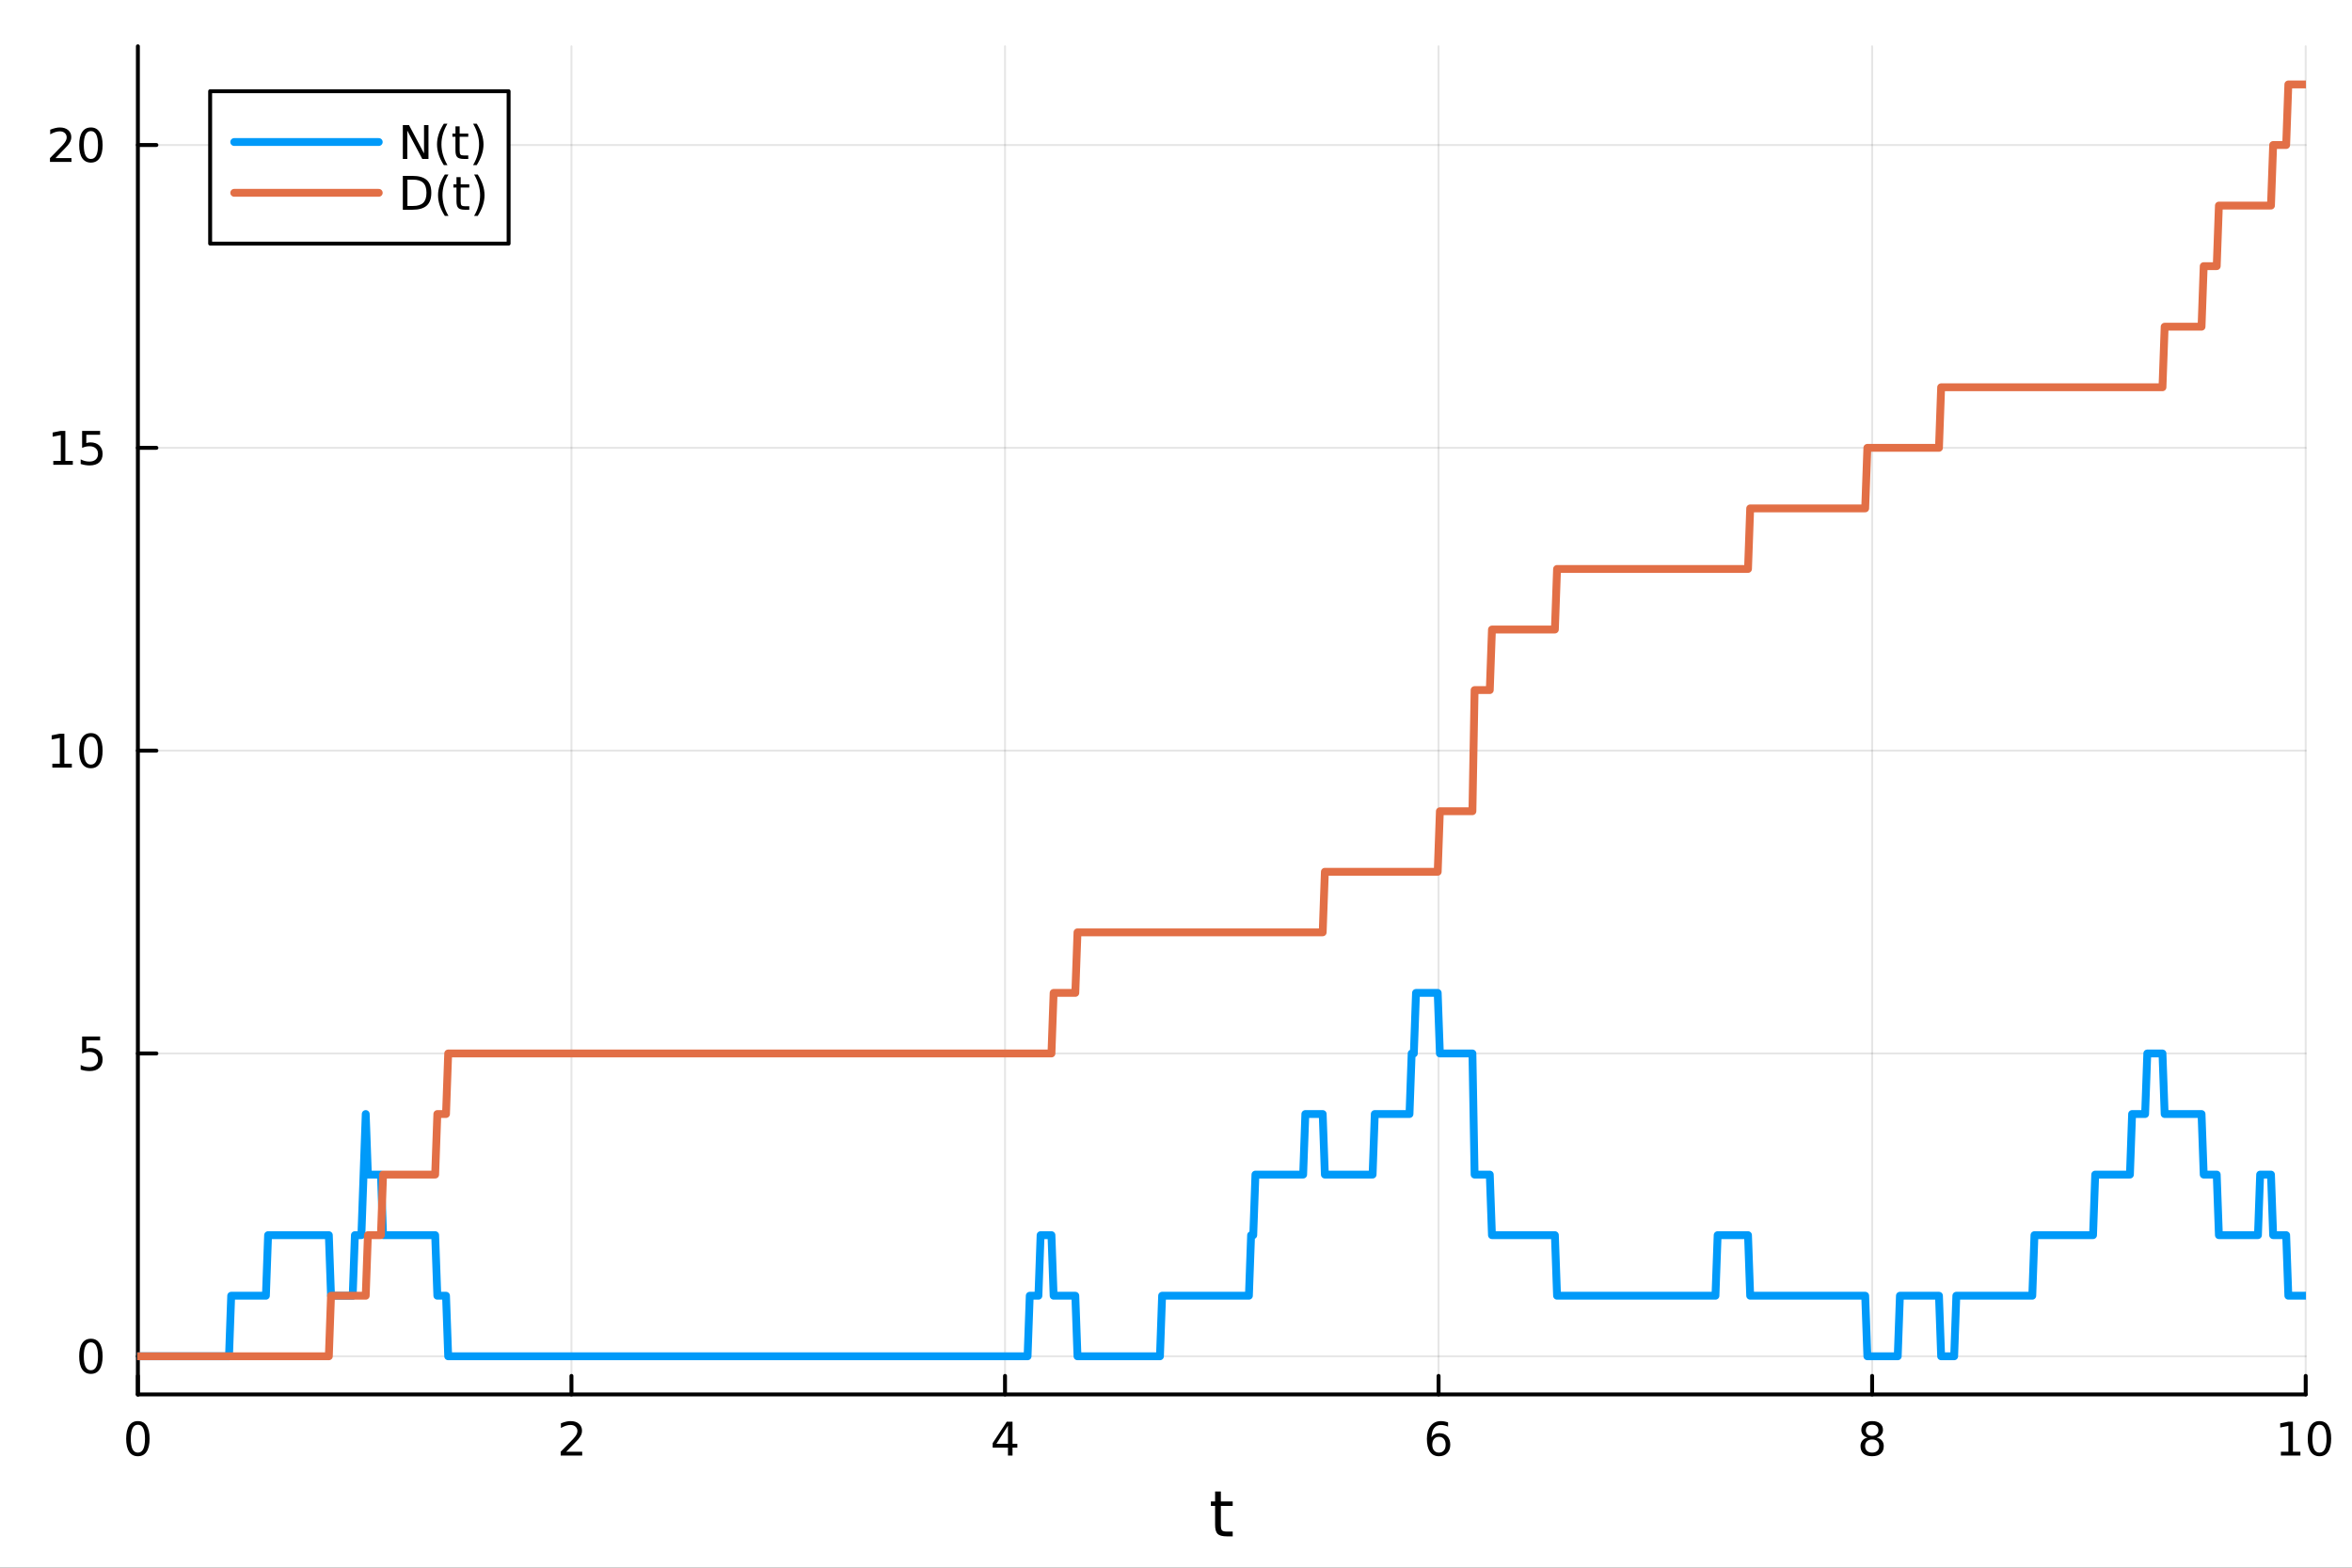 <?xml version="1.0" encoding="utf-8"?>
<svg xmlns="http://www.w3.org/2000/svg" xmlns:xlink="http://www.w3.org/1999/xlink" width="600" height="400" viewBox="0 0 2400 1600">
<rect x="0" y="0" width="2400" height="1600" fill="#333333" stroke="none"/>
<defs>
  <clipPath id="clip230">
    <rect x="0" y="0" width="2400" height="1600"/>
  </clipPath>
</defs>
<path clip-path="url(#clip230)" d="M0 1600 L2400 1600 L2400 0 L0 0  Z" fill="#ffffff" fill-rule="evenodd" fill-opacity="1"/>
<defs>
  <clipPath id="clip231">
    <rect x="480" y="0" width="1681" height="1600"/>
  </clipPath>
</defs>
<path clip-path="url(#clip230)" d="M140.696 1423.18 L2352.76 1423.18 L2352.76 47.244 L140.696 47.244  Z" fill="#ffffff" fill-rule="evenodd" fill-opacity="1"/>
<defs>
  <clipPath id="clip232">
    <rect x="140" y="47" width="2213" height="1377"/>
  </clipPath>
</defs>
<polyline clip-path="url(#clip232)" style="stroke:#000000; stroke-linecap:round; stroke-linejoin:round; stroke-width:2; stroke-opacity:0.1; fill:none" points="140.696,1423.18 140.696,47.244 "/>
<polyline clip-path="url(#clip232)" style="stroke:#000000; stroke-linecap:round; stroke-linejoin:round; stroke-width:2; stroke-opacity:0.1; fill:none" points="583.108,1423.18 583.108,47.244 "/>
<polyline clip-path="url(#clip232)" style="stroke:#000000; stroke-linecap:round; stroke-linejoin:round; stroke-width:2; stroke-opacity:0.1; fill:none" points="1025.52,1423.18 1025.52,47.244 "/>
<polyline clip-path="url(#clip232)" style="stroke:#000000; stroke-linecap:round; stroke-linejoin:round; stroke-width:2; stroke-opacity:0.1; fill:none" points="1467.93,1423.18 1467.93,47.244 "/>
<polyline clip-path="url(#clip232)" style="stroke:#000000; stroke-linecap:round; stroke-linejoin:round; stroke-width:2; stroke-opacity:0.1; fill:none" points="1910.34,1423.18 1910.34,47.244 "/>
<polyline clip-path="url(#clip232)" style="stroke:#000000; stroke-linecap:round; stroke-linejoin:round; stroke-width:2; stroke-opacity:0.1; fill:none" points="2352.76,1423.18 2352.76,47.244 "/>
<polyline clip-path="url(#clip230)" style="stroke:#000000; stroke-linecap:round; stroke-linejoin:round; stroke-width:4; stroke-opacity:1; fill:none" points="140.696,1423.18 2352.76,1423.18 "/>
<polyline clip-path="url(#clip230)" style="stroke:#000000; stroke-linecap:round; stroke-linejoin:round; stroke-width:4; stroke-opacity:1; fill:none" points="140.696,1423.18 140.696,1404.28 "/>
<polyline clip-path="url(#clip230)" style="stroke:#000000; stroke-linecap:round; stroke-linejoin:round; stroke-width:4; stroke-opacity:1; fill:none" points="583.108,1423.18 583.108,1404.28 "/>
<polyline clip-path="url(#clip230)" style="stroke:#000000; stroke-linecap:round; stroke-linejoin:round; stroke-width:4; stroke-opacity:1; fill:none" points="1025.52,1423.18 1025.52,1404.28 "/>
<polyline clip-path="url(#clip230)" style="stroke:#000000; stroke-linecap:round; stroke-linejoin:round; stroke-width:4; stroke-opacity:1; fill:none" points="1467.93,1423.18 1467.93,1404.28 "/>
<polyline clip-path="url(#clip230)" style="stroke:#000000; stroke-linecap:round; stroke-linejoin:round; stroke-width:4; stroke-opacity:1; fill:none" points="1910.34,1423.18 1910.34,1404.28 "/>
<polyline clip-path="url(#clip230)" style="stroke:#000000; stroke-linecap:round; stroke-linejoin:round; stroke-width:4; stroke-opacity:1; fill:none" points="2352.76,1423.18 2352.76,1404.28 "/>
<path clip-path="url(#clip230)" d="M140.696 1454.1 Q137.084 1454.1 135.256 1457.66 Q133.45 1461.2 133.45 1468.33 Q133.45 1475.44 135.256 1479.01 Q137.084 1482.55 140.696 1482.55 Q144.33 1482.55 146.135 1479.01 Q147.964 1475.44 147.964 1468.33 Q147.964 1461.2 146.135 1457.66 Q144.33 1454.1 140.696 1454.1 M140.696 1450.39 Q146.506 1450.39 149.561 1455 Q152.64 1459.58 152.64 1468.33 Q152.64 1477.06 149.561 1481.67 Q146.506 1486.25 140.696 1486.25 Q134.885 1486.25 131.807 1481.67 Q128.751 1477.06 128.751 1468.33 Q128.751 1459.58 131.807 1455 Q134.885 1450.39 140.696 1450.39 Z" fill="#000000" fill-rule="nonzero" fill-opacity="1" /><path clip-path="url(#clip230)" d="M577.76 1481.64 L594.08 1481.64 L594.08 1485.58 L572.135 1485.58 L572.135 1481.64 Q574.797 1478.89 579.381 1474.26 Q583.987 1469.61 585.168 1468.27 Q587.413 1465.74 588.293 1464.01 Q589.196 1462.25 589.196 1460.56 Q589.196 1457.8 587.251 1456.07 Q585.33 1454.33 582.228 1454.33 Q580.029 1454.33 577.575 1455.09 Q575.145 1455.86 572.367 1457.41 L572.367 1452.69 Q575.191 1451.55 577.645 1450.97 Q580.098 1450.39 582.135 1450.39 Q587.506 1450.39 590.7 1453.08 Q593.895 1455.77 593.895 1460.26 Q593.895 1462.39 593.084 1464.31 Q592.297 1466.2 590.191 1468.8 Q589.612 1469.47 586.51 1472.69 Q583.409 1475.88 577.76 1481.64 Z" fill="#000000" fill-rule="nonzero" fill-opacity="1" /><path clip-path="url(#clip230)" d="M1028.53 1455.09 L1016.72 1473.54 L1028.53 1473.54 L1028.53 1455.09 M1027.3 1451.02 L1033.18 1451.02 L1033.18 1473.54 L1038.11 1473.54 L1038.11 1477.43 L1033.18 1477.43 L1033.18 1485.58 L1028.53 1485.58 L1028.53 1477.43 L1012.93 1477.43 L1012.93 1472.92 L1027.3 1451.02 Z" fill="#000000" fill-rule="nonzero" fill-opacity="1" /><path clip-path="url(#clip230)" d="M1468.34 1466.44 Q1465.19 1466.44 1463.34 1468.59 Q1461.51 1470.74 1461.51 1474.49 Q1461.51 1478.22 1463.34 1480.39 Q1465.19 1482.55 1468.34 1482.55 Q1471.48 1482.55 1473.31 1480.39 Q1475.17 1478.22 1475.17 1474.49 Q1475.17 1470.74 1473.31 1468.59 Q1471.48 1466.44 1468.34 1466.44 M1477.62 1451.78 L1477.62 1456.04 Q1475.86 1455.21 1474.05 1454.77 Q1472.27 1454.33 1470.51 1454.33 Q1465.88 1454.33 1463.43 1457.45 Q1461 1460.58 1460.65 1466.9 Q1462.02 1464.89 1464.08 1463.82 Q1466.14 1462.73 1468.61 1462.73 Q1473.82 1462.73 1476.83 1465.9 Q1479.86 1469.05 1479.86 1474.49 Q1479.86 1479.82 1476.72 1483.03 Q1473.57 1486.25 1468.34 1486.25 Q1462.34 1486.25 1459.17 1481.67 Q1456 1477.06 1456 1468.33 Q1456 1460.14 1459.89 1455.28 Q1463.78 1450.39 1470.33 1450.39 Q1472.09 1450.39 1473.87 1450.74 Q1475.67 1451.09 1477.62 1451.78 Z" fill="#000000" fill-rule="nonzero" fill-opacity="1" /><path clip-path="url(#clip230)" d="M1910.34 1469.17 Q1907.01 1469.17 1905.09 1470.95 Q1903.19 1472.73 1903.19 1475.86 Q1903.19 1478.98 1905.09 1480.77 Q1907.01 1482.55 1910.34 1482.55 Q1913.68 1482.55 1915.6 1480.77 Q1917.52 1478.96 1917.52 1475.86 Q1917.52 1472.73 1915.6 1470.95 Q1913.7 1469.17 1910.34 1469.17 M1905.67 1467.18 Q1902.66 1466.44 1900.97 1464.38 Q1899.3 1462.32 1899.3 1459.35 Q1899.3 1455.21 1902.24 1452.8 Q1905.2 1450.39 1910.34 1450.39 Q1915.51 1450.39 1918.45 1452.8 Q1921.39 1455.21 1921.39 1459.35 Q1921.39 1462.32 1919.7 1464.38 Q1918.03 1466.44 1915.04 1467.18 Q1918.42 1467.96 1920.3 1470.26 Q1922.2 1472.55 1922.2 1475.86 Q1922.2 1480.88 1919.12 1483.57 Q1916.06 1486.25 1910.34 1486.25 Q1904.63 1486.25 1901.55 1483.57 Q1898.49 1480.88 1898.49 1475.86 Q1898.49 1472.55 1900.39 1470.26 Q1902.29 1467.96 1905.67 1467.18 M1903.95 1459.79 Q1903.95 1462.48 1905.62 1463.98 Q1907.31 1465.49 1910.34 1465.49 Q1913.35 1465.49 1915.04 1463.98 Q1916.76 1462.48 1916.76 1459.79 Q1916.76 1457.11 1915.04 1455.6 Q1913.35 1454.1 1910.34 1454.1 Q1907.31 1454.1 1905.62 1455.6 Q1903.95 1457.11 1903.95 1459.79 Z" fill="#000000" fill-rule="nonzero" fill-opacity="1" /><path clip-path="url(#clip230)" d="M2327.44 1481.64 L2335.08 1481.64 L2335.08 1455.28 L2326.77 1456.95 L2326.77 1452.69 L2335.04 1451.02 L2339.71 1451.02 L2339.71 1481.64 L2347.35 1481.64 L2347.35 1485.58 L2327.44 1485.58 L2327.44 1481.64 Z" fill="#000000" fill-rule="nonzero" fill-opacity="1" /><path clip-path="url(#clip230)" d="M2366.8 1454.1 Q2363.18 1454.1 2361.36 1457.66 Q2359.55 1461.2 2359.55 1468.33 Q2359.55 1475.44 2361.36 1479.01 Q2363.18 1482.55 2366.8 1482.55 Q2370.43 1482.55 2372.23 1479.01 Q2374.06 1475.44 2374.06 1468.33 Q2374.06 1461.2 2372.23 1457.66 Q2370.43 1454.1 2366.8 1454.1 M2366.8 1450.39 Q2372.61 1450.39 2375.66 1455 Q2378.74 1459.58 2378.74 1468.33 Q2378.74 1477.06 2375.66 1481.67 Q2372.61 1486.25 2366.8 1486.25 Q2360.99 1486.25 2357.91 1481.67 Q2354.85 1477.06 2354.85 1468.33 Q2354.85 1459.58 2357.91 1455 Q2360.99 1450.39 2366.8 1450.39 Z" fill="#000000" fill-rule="nonzero" fill-opacity="1" /><path clip-path="url(#clip230)" d="M1245.79 1522.27 L1245.79 1532.4 L1257.85 1532.4 L1257.85 1536.95 L1245.79 1536.95 L1245.79 1556.3 Q1245.79 1560.66 1246.96 1561.9 Q1248.17 1563.14 1251.83 1563.14 L1257.85 1563.14 L1257.85 1568.04 L1251.83 1568.04 Q1245.05 1568.04 1242.48 1565.53 Q1239.9 1562.98 1239.9 1556.3 L1239.9 1536.95 L1235.6 1536.95 L1235.6 1532.4 L1239.9 1532.4 L1239.9 1522.27 L1245.79 1522.27 Z" fill="#000000" fill-rule="nonzero" fill-opacity="1" /><polyline clip-path="url(#clip232)" style="stroke:#000000; stroke-linecap:round; stroke-linejoin:round; stroke-width:2; stroke-opacity:0.1; fill:none" points="140.696,1384.24 2352.76,1384.24 "/>
<polyline clip-path="url(#clip232)" style="stroke:#000000; stroke-linecap:round; stroke-linejoin:round; stroke-width:2; stroke-opacity:0.1; fill:none" points="140.696,1075.18 2352.76,1075.18 "/>
<polyline clip-path="url(#clip232)" style="stroke:#000000; stroke-linecap:round; stroke-linejoin:round; stroke-width:2; stroke-opacity:0.1; fill:none" points="140.696,766.118 2352.76,766.118 "/>
<polyline clip-path="url(#clip232)" style="stroke:#000000; stroke-linecap:round; stroke-linejoin:round; stroke-width:2; stroke-opacity:0.1; fill:none" points="140.696,457.058 2352.76,457.058 "/>
<polyline clip-path="url(#clip232)" style="stroke:#000000; stroke-linecap:round; stroke-linejoin:round; stroke-width:2; stroke-opacity:0.1; fill:none" points="140.696,147.998 2352.76,147.998 "/>
<polyline clip-path="url(#clip230)" style="stroke:#000000; stroke-linecap:round; stroke-linejoin:round; stroke-width:4; stroke-opacity:1; fill:none" points="140.696,1423.18 140.696,47.244 "/>
<polyline clip-path="url(#clip230)" style="stroke:#000000; stroke-linecap:round; stroke-linejoin:round; stroke-width:4; stroke-opacity:1; fill:none" points="140.696,1384.24 159.593,1384.24 "/>
<polyline clip-path="url(#clip230)" style="stroke:#000000; stroke-linecap:round; stroke-linejoin:round; stroke-width:4; stroke-opacity:1; fill:none" points="140.696,1075.18 159.593,1075.18 "/>
<polyline clip-path="url(#clip230)" style="stroke:#000000; stroke-linecap:round; stroke-linejoin:round; stroke-width:4; stroke-opacity:1; fill:none" points="140.696,766.118 159.593,766.118 "/>
<polyline clip-path="url(#clip230)" style="stroke:#000000; stroke-linecap:round; stroke-linejoin:round; stroke-width:4; stroke-opacity:1; fill:none" points="140.696,457.058 159.593,457.058 "/>
<polyline clip-path="url(#clip230)" style="stroke:#000000; stroke-linecap:round; stroke-linejoin:round; stroke-width:4; stroke-opacity:1; fill:none" points="140.696,147.998 159.593,147.998 "/>
<path clip-path="url(#clip230)" d="M92.751 1370.04 Q89.14 1370.04 87.311 1373.6 Q85.506 1377.14 85.506 1384.27 Q85.506 1391.38 87.311 1394.94 Q89.14 1398.49 92.751 1398.49 Q96.385 1398.49 98.191 1394.94 Q100.02 1391.38 100.02 1384.27 Q100.02 1377.14 98.191 1373.6 Q96.385 1370.04 92.751 1370.04 M92.751 1366.33 Q98.561 1366.33 101.617 1370.94 Q104.696 1375.52 104.696 1384.27 Q104.696 1393 101.617 1397.61 Q98.561 1402.19 92.751 1402.19 Q86.941 1402.19 83.862 1397.61 Q80.807 1393 80.807 1384.27 Q80.807 1375.52 83.862 1370.94 Q86.941 1366.33 92.751 1366.33 Z" fill="#000000" fill-rule="nonzero" fill-opacity="1" /><path clip-path="url(#clip230)" d="M83.793 1057.9 L102.149 1057.9 L102.149 1061.83 L88.075 1061.83 L88.075 1070.31 Q89.094 1069.96 90.112 1069.8 Q91.131 1069.61 92.149 1069.61 Q97.936 1069.61 101.316 1072.78 Q104.696 1075.95 104.696 1081.37 Q104.696 1086.95 101.223 1090.05 Q97.751 1093.13 91.432 1093.13 Q89.256 1093.13 86.987 1092.76 Q84.742 1092.39 82.335 1091.65 L82.335 1086.95 Q84.418 1088.08 86.64 1088.64 Q88.862 1089.19 91.339 1089.19 Q95.344 1089.19 97.682 1087.09 Q100.02 1084.98 100.02 1081.37 Q100.02 1077.76 97.682 1075.65 Q95.344 1073.55 91.339 1073.55 Q89.464 1073.55 87.589 1073.96 Q85.737 1074.38 83.793 1075.26 L83.793 1057.9 Z" fill="#000000" fill-rule="nonzero" fill-opacity="1" /><path clip-path="url(#clip230)" d="M53.4 779.463 L61.038 779.463 L61.038 753.097 L52.728 754.764 L52.728 750.505 L60.992 748.838 L65.668 748.838 L65.668 779.463 L73.307 779.463 L73.307 783.398 L53.4 783.398 L53.4 779.463 Z" fill="#000000" fill-rule="nonzero" fill-opacity="1" /><path clip-path="url(#clip230)" d="M92.751 751.917 Q89.14 751.917 87.311 755.481 Q85.506 759.023 85.506 766.153 Q85.506 773.259 87.311 776.824 Q89.14 780.366 92.751 780.366 Q96.385 780.366 98.191 776.824 Q100.02 773.259 100.02 766.153 Q100.02 759.023 98.191 755.481 Q96.385 751.917 92.751 751.917 M92.751 748.213 Q98.561 748.213 101.617 752.819 Q104.696 757.403 104.696 766.153 Q104.696 774.88 101.617 779.486 Q98.561 784.069 92.751 784.069 Q86.941 784.069 83.862 779.486 Q80.807 774.88 80.807 766.153 Q80.807 757.403 83.862 752.819 Q86.941 748.213 92.751 748.213 Z" fill="#000000" fill-rule="nonzero" fill-opacity="1" /><path clip-path="url(#clip230)" d="M54.395 470.403 L62.034 470.403 L62.034 444.037 L53.724 445.704 L53.724 441.444 L61.987 439.778 L66.663 439.778 L66.663 470.403 L74.302 470.403 L74.302 474.338 L54.395 474.338 L54.395 470.403 Z" fill="#000000" fill-rule="nonzero" fill-opacity="1" /><path clip-path="url(#clip230)" d="M83.793 439.778 L102.149 439.778 L102.149 443.713 L88.075 443.713 L88.075 452.185 Q89.094 451.838 90.112 451.676 Q91.131 451.491 92.149 451.491 Q97.936 451.491 101.316 454.662 Q104.696 457.833 104.696 463.25 Q104.696 468.829 101.223 471.93 Q97.751 475.009 91.432 475.009 Q89.256 475.009 86.987 474.639 Q84.742 474.268 82.335 473.528 L82.335 468.829 Q84.418 469.963 86.64 470.518 Q88.862 471.074 91.339 471.074 Q95.344 471.074 97.682 468.967 Q100.02 466.861 100.02 463.25 Q100.02 459.639 97.682 457.532 Q95.344 455.426 91.339 455.426 Q89.464 455.426 87.589 455.843 Q85.737 456.259 83.793 457.139 L83.793 439.778 Z" fill="#000000" fill-rule="nonzero" fill-opacity="1" /><path clip-path="url(#clip230)" d="M56.617 161.343 L72.936 161.343 L72.936 165.278 L50.992 165.278 L50.992 161.343 Q53.654 158.588 58.237 153.958 Q62.844 149.306 64.025 147.963 Q66.27 145.44 67.149 143.704 Q68.052 141.944 68.052 140.255 Q68.052 137.5 66.108 135.764 Q64.186 134.028 61.085 134.028 Q58.886 134.028 56.432 134.792 Q54.001 135.556 51.224 137.107 L51.224 132.384 Q54.048 131.25 56.501 130.671 Q58.955 130.093 60.992 130.093 Q66.362 130.093 69.557 132.778 Q72.751 135.463 72.751 139.954 Q72.751 142.083 71.941 144.005 Q71.154 145.903 69.048 148.495 Q68.469 149.167 65.367 152.384 Q62.265 155.579 56.617 161.343 Z" fill="#000000" fill-rule="nonzero" fill-opacity="1" /><path clip-path="url(#clip230)" d="M92.751 133.796 Q89.14 133.796 87.311 137.361 Q85.506 140.903 85.506 148.032 Q85.506 155.139 87.311 158.704 Q89.14 162.245 92.751 162.245 Q96.385 162.245 98.191 158.704 Q100.02 155.139 100.02 148.032 Q100.02 140.903 98.191 137.361 Q96.385 133.796 92.751 133.796 M92.751 130.093 Q98.561 130.093 101.617 134.699 Q104.696 139.282 104.696 148.032 Q104.696 156.759 101.617 161.366 Q98.561 165.949 92.751 165.949 Q86.941 165.949 83.862 161.366 Q80.807 156.759 80.807 148.032 Q80.807 139.282 83.862 134.699 Q86.941 130.093 92.751 130.093 Z" fill="#000000" fill-rule="nonzero" fill-opacity="1" /><polyline clip-path="url(#clip232)" style="stroke:#009af9; stroke-linecap:round; stroke-linejoin:round; stroke-width:8; stroke-opacity:1; fill:none" points="140.696,1384.24 142.91,1384.24 145.124,1384.24 147.338,1384.24 149.553,1384.24 151.767,1384.24 153.981,1384.24 156.195,1384.24 158.41,1384.24 160.624,1384.24 162.838,1384.24 165.053,1384.24 167.267,1384.24 169.481,1384.24 171.695,1384.24 173.91,1384.24 176.124,1384.24 178.338,1384.24 180.552,1384.24 182.767,1384.24 184.981,1384.24 187.195,1384.24 189.41,1384.24 191.624,1384.24 193.838,1384.24 196.052,1384.24 198.267,1384.24 200.481,1384.24 202.695,1384.24 204.91,1384.24 207.124,1384.24 209.338,1384.24 211.552,1384.24 213.767,1384.24 215.981,1384.24 218.195,1384.24 220.409,1384.24 222.624,1384.24 224.838,1384.24 227.052,1384.24 229.267,1384.24 231.481,1384.24 233.695,1384.24 235.909,1322.43 238.124,1322.43 240.338,1322.43 242.552,1322.43 244.766,1322.43 246.981,1322.43 249.195,1322.43 251.409,1322.43 253.624,1322.43 255.838,1322.43 258.052,1322.43 260.266,1322.43 262.481,1322.43 264.695,1322.43 266.909,1322.43 269.123,1322.43 271.338,1322.43 273.552,1260.61 275.766,1260.61 277.981,1260.61 280.195,1260.61 282.409,1260.61 284.623,1260.61 286.838,1260.61 289.052,1260.61 291.266,1260.61 293.48,1260.61 295.695,1260.61 297.909,1260.61 300.123,1260.61 302.338,1260.61 304.552,1260.61 306.766,1260.61 308.98,1260.61 311.195,1260.61 313.409,1260.61 315.623,1260.61 317.838,1260.61 320.052,1260.61 322.266,1260.61 324.48,1260.61 326.695,1260.61 328.909,1260.61 331.123,1260.61 333.337,1260.61 335.552,1260.61 337.766,1322.43 339.98,1322.43 342.195,1322.43 344.409,1322.43 346.623,1322.43 348.837,1322.43 351.052,1322.43 353.266,1322.43 355.48,1322.43 357.694,1322.43 359.909,1322.43 362.123,1260.61 364.337,1260.61 366.552,1260.61 368.766,1260.61 370.98,1198.8 373.194,1136.99 375.409,1198.8 377.623,1198.8 379.837,1198.8 382.051,1198.8 384.266,1198.8 386.48,1198.8 388.694,1198.8 390.909,1260.61 393.123,1260.61 395.337,1260.61 397.551,1260.61 399.766,1260.61 401.98,1260.61 404.194,1260.61 406.408,1260.61 408.623,1260.61 410.837,1260.61 413.051,1260.61 415.266,1260.61 417.48,1260.61 419.694,1260.61 421.908,1260.61 424.123,1260.61 426.337,1260.61 428.551,1260.61 430.766,1260.61 432.98,1260.61 435.194,1260.61 437.408,1260.61 439.623,1260.61 441.837,1260.61 444.051,1260.61 446.265,1322.43 448.48,1322.43 450.694,1322.43 452.908,1322.43 455.123,1322.43 457.337,1384.24 459.551,1384.24 461.765,1384.24 463.98,1384.24 466.194,1384.24 468.408,1384.24 470.622,1384.24 472.837,1384.24 475.051,1384.24 477.265,1384.24 479.48,1384.24 481.694,1384.24 483.908,1384.24 486.122,1384.24 488.337,1384.24 490.551,1384.24 492.765,1384.24 494.979,1384.24 497.194,1384.24 499.408,1384.24 501.622,1384.24 503.837,1384.24 506.051,1384.24 508.265,1384.24 510.479,1384.24 512.694,1384.24 514.908,1384.24 517.122,1384.24 519.337,1384.24 521.551,1384.24 523.765,1384.24 525.979,1384.24 528.194,1384.24 530.408,1384.24 532.622,1384.24 534.836,1384.24 537.051,1384.24 539.265,1384.24 541.479,1384.24 543.694,1384.24 545.908,1384.24 548.122,1384.24 550.336,1384.24 552.551,1384.24 554.765,1384.24 556.979,1384.24 559.193,1384.24 561.408,1384.24 563.622,1384.24 565.836,1384.24 568.051,1384.24 570.265,1384.24 572.479,1384.24 574.693,1384.24 576.908,1384.24 579.122,1384.24 581.336,1384.24 583.55,1384.24 585.765,1384.24 587.979,1384.24 590.193,1384.24 592.408,1384.24 594.622,1384.24 596.836,1384.24 599.05,1384.24 601.265,1384.24 603.479,1384.24 605.693,1384.24 607.907,1384.24 610.122,1384.24 612.336,1384.24 614.55,1384.24 616.765,1384.24 618.979,1384.24 621.193,1384.24 623.407,1384.24 625.622,1384.24 627.836,1384.24 630.05,1384.24 632.265,1384.24 634.479,1384.24 636.693,1384.24 638.907,1384.24 641.122,1384.24 643.336,1384.24 645.55,1384.24 647.764,1384.24 649.979,1384.24 652.193,1384.24 654.407,1384.24 656.622,1384.24 658.836,1384.24 661.05,1384.24 663.264,1384.24 665.479,1384.24 667.693,1384.24 669.907,1384.24 672.121,1384.24 674.336,1384.24 676.55,1384.24 678.764,1384.24 680.979,1384.24 683.193,1384.24 685.407,1384.24 687.621,1384.24 689.836,1384.24 692.05,1384.24 694.264,1384.24 696.478,1384.24 698.693,1384.24 700.907,1384.24 703.121,1384.24 705.336,1384.24 707.55,1384.24 709.764,1384.24 711.978,1384.24 714.193,1384.24 716.407,1384.24 718.621,1384.24 720.835,1384.24 723.05,1384.24 725.264,1384.24 727.478,1384.24 729.693,1384.24 731.907,1384.24 734.121,1384.24 736.335,1384.24 738.55,1384.24 740.764,1384.24 742.978,1384.24 745.193,1384.24 747.407,1384.24 749.621,1384.24 751.835,1384.24 754.05,1384.24 756.264,1384.24 758.478,1384.24 760.692,1384.24 762.907,1384.24 765.121,1384.24 767.335,1384.24 769.55,1384.24 771.764,1384.24 773.978,1384.24 776.192,1384.24 778.407,1384.24 780.621,1384.24 782.835,1384.24 785.049,1384.24 787.264,1384.24 789.478,1384.24 791.692,1384.24 793.907,1384.24 796.121,1384.24 798.335,1384.24 800.549,1384.24 802.764,1384.24 804.978,1384.24 807.192,1384.24 809.406,1384.24 811.621,1384.24 813.835,1384.24 816.049,1384.24 818.264,1384.24 820.478,1384.24 822.692,1384.24 824.906,1384.24 827.121,1384.24 829.335,1384.24 831.549,1384.24 833.764,1384.24 835.978,1384.24 838.192,1384.24 840.406,1384.24 842.621,1384.24 844.835,1384.24 847.049,1384.24 849.263,1384.24 851.478,1384.24 853.692,1384.24 855.906,1384.24 858.121,1384.24 860.335,1384.24 862.549,1384.24 864.763,1384.24 866.978,1384.24 869.192,1384.24 871.406,1384.24 873.62,1384.24 875.835,1384.24 878.049,1384.24 880.263,1384.24 882.478,1384.24 884.692,1384.24 886.906,1384.24 889.12,1384.24 891.335,1384.24 893.549,1384.24 895.763,1384.24 897.977,1384.24 900.192,1384.24 902.406,1384.24 904.62,1384.24 906.835,1384.24 909.049,1384.24 911.263,1384.24 913.477,1384.24 915.692,1384.24 917.906,1384.24 920.12,1384.24 922.334,1384.24 924.549,1384.24 926.763,1384.24 928.977,1384.24 931.192,1384.24 933.406,1384.24 935.62,1384.24 937.834,1384.24 940.049,1384.24 942.263,1384.24 944.477,1384.24 946.692,1384.24 948.906,1384.24 951.12,1384.24 953.334,1384.24 955.549,1384.24 957.763,1384.24 959.977,1384.24 962.191,1384.24 964.406,1384.24 966.62,1384.24 968.834,1384.24 971.049,1384.24 973.263,1384.24 975.477,1384.24 977.691,1384.24 979.906,1384.24 982.12,1384.24 984.334,1384.24 986.548,1384.24 988.763,1384.24 990.977,1384.24 993.191,1384.24 995.406,1384.24 997.62,1384.24 999.834,1384.24 1002.05,1384.24 1004.26,1384.24 1006.48,1384.24 1008.69,1384.24 1010.91,1384.24 1013.12,1384.24 1015.33,1384.24 1017.55,1384.24 1019.76,1384.24 1021.98,1384.24 1024.19,1384.24 1026.41,1384.24 1028.62,1384.24 1030.83,1384.24 1033.05,1384.24 1035.26,1384.24 1037.48,1384.24 1039.69,1384.24 1041.91,1384.24 1044.12,1384.24 1046.33,1384.24 1048.55,1384.24 1050.76,1322.43 1052.98,1322.43 1055.19,1322.43 1057.41,1322.43 1059.62,1322.43 1061.83,1260.61 1064.05,1260.61 1066.26,1260.61 1068.48,1260.61 1070.69,1260.61 1072.91,1260.61 1075.12,1322.43 1077.33,1322.43 1079.55,1322.43 1081.76,1322.43 1083.98,1322.43 1086.19,1322.43 1088.41,1322.43 1090.62,1322.43 1092.83,1322.43 1095.05,1322.43 1097.26,1322.43 1099.48,1384.24 1101.69,1384.24 1103.91,1384.24 1106.12,1384.24 1108.33,1384.24 1110.55,1384.24 1112.76,1384.24 1114.98,1384.24 1117.19,1384.24 1119.4,1384.24 1121.62,1384.24 1123.83,1384.24 1126.05,1384.24 1128.26,1384.24 1130.48,1384.24 1132.69,1384.24 1134.9,1384.24 1137.12,1384.24 1139.33,1384.24 1141.55,1384.24 1143.76,1384.24 1145.98,1384.24 1148.19,1384.24 1150.4,1384.24 1152.62,1384.24 1154.83,1384.24 1157.05,1384.24 1159.26,1384.24 1161.48,1384.24 1163.69,1384.24 1165.9,1384.24 1168.12,1384.24 1170.33,1384.24 1172.55,1384.24 1174.76,1384.24 1176.98,1384.24 1179.19,1384.24 1181.4,1384.24 1183.62,1384.24 1185.83,1322.43 1188.05,1322.43 1190.26,1322.43 1192.48,1322.43 1194.69,1322.43 1196.9,1322.43 1199.12,1322.43 1201.33,1322.43 1203.55,1322.43 1205.76,1322.43 1207.98,1322.43 1210.19,1322.43 1212.4,1322.43 1214.62,1322.43 1216.83,1322.43 1219.05,1322.43 1221.26,1322.43 1223.48,1322.43 1225.69,1322.43 1227.9,1322.43 1230.12,1322.43 1232.33,1322.43 1234.55,1322.43 1236.76,1322.43 1238.98,1322.43 1241.19,1322.43 1243.4,1322.43 1245.62,1322.43 1247.83,1322.43 1250.05,1322.43 1252.26,1322.43 1254.48,1322.43 1256.69,1322.43 1258.9,1322.43 1261.12,1322.43 1263.33,1322.43 1265.55,1322.43 1267.76,1322.43 1269.98,1322.43 1272.19,1322.43 1274.4,1322.43 1276.62,1260.61 1278.83,1260.61 1281.05,1198.8 1283.26,1198.8 1285.48,1198.8 1287.69,1198.8 1289.9,1198.8 1292.12,1198.8 1294.33,1198.8 1296.55,1198.8 1298.76,1198.8 1300.98,1198.8 1303.19,1198.8 1305.4,1198.8 1307.62,1198.8 1309.83,1198.8 1312.05,1198.8 1314.26,1198.8 1316.48,1198.8 1318.69,1198.8 1320.9,1198.8 1323.12,1198.8 1325.33,1198.8 1327.55,1198.8 1329.76,1198.8 1331.98,1136.99 1334.19,1136.99 1336.4,1136.99 1338.62,1136.99 1340.83,1136.99 1343.05,1136.99 1345.26,1136.99 1347.48,1136.99 1349.69,1136.99 1351.9,1198.8 1354.12,1198.8 1356.33,1198.8 1358.55,1198.8 1360.76,1198.8 1362.98,1198.8 1365.19,1198.8 1367.4,1198.8 1369.62,1198.8 1371.83,1198.8 1374.05,1198.8 1376.26,1198.8 1378.48,1198.8 1380.69,1198.8 1382.9,1198.8 1385.12,1198.8 1387.33,1198.8 1389.55,1198.8 1391.76,1198.8 1393.97,1198.8 1396.19,1198.8 1398.4,1198.8 1400.62,1198.8 1402.83,1136.99 1405.05,1136.99 1407.26,1136.99 1409.47,1136.99 1411.69,1136.99 1413.9,1136.99 1416.12,1136.99 1418.33,1136.99 1420.55,1136.99 1422.76,1136.99 1424.97,1136.99 1427.19,1136.99 1429.4,1136.99 1431.62,1136.99 1433.83,1136.99 1436.05,1136.99 1438.26,1136.99 1440.47,1075.18 1442.69,1075.18 1444.9,1013.37 1447.12,1013.37 1449.33,1013.37 1451.55,1013.37 1453.76,1013.37 1455.97,1013.37 1458.19,1013.37 1460.4,1013.37 1462.62,1013.37 1464.83,1013.37 1467.05,1013.37 1469.26,1075.18 1471.47,1075.18 1473.69,1075.18 1475.9,1075.18 1478.12,1075.18 1480.33,1075.18 1482.55,1075.18 1484.76,1075.18 1486.97,1075.18 1489.19,1075.18 1491.4,1075.18 1493.62,1075.18 1495.83,1075.18 1498.05,1075.18 1500.26,1075.18 1502.47,1075.18 1504.69,1198.8 1506.9,1198.8 1509.12,1198.8 1511.33,1198.8 1513.55,1198.8 1515.76,1198.8 1517.97,1198.8 1520.19,1198.8 1522.4,1260.61 1524.62,1260.61 1526.83,1260.61 1529.05,1260.61 1531.26,1260.61 1533.47,1260.61 1535.69,1260.61 1537.9,1260.61 1540.12,1260.61 1542.33,1260.61 1544.55,1260.61 1546.76,1260.61 1548.97,1260.61 1551.19,1260.61 1553.4,1260.61 1555.62,1260.61 1557.83,1260.61 1560.05,1260.61 1562.26,1260.61 1564.47,1260.61 1566.69,1260.61 1568.9,1260.61 1571.12,1260.61 1573.33,1260.61 1575.55,1260.61 1577.76,1260.61 1579.97,1260.61 1582.19,1260.61 1584.4,1260.61 1586.62,1260.61 1588.83,1322.43 1591.05,1322.43 1593.26,1322.43 1595.47,1322.43 1597.69,1322.43 1599.9,1322.43 1602.12,1322.43 1604.33,1322.43 1606.55,1322.43 1608.76,1322.43 1610.97,1322.43 1613.19,1322.43 1615.4,1322.43 1617.62,1322.43 1619.83,1322.43 1622.05,1322.43 1624.26,1322.43 1626.47,1322.43 1628.69,1322.43 1630.9,1322.43 1633.12,1322.43 1635.33,1322.43 1637.55,1322.43 1639.76,1322.43 1641.97,1322.43 1644.19,1322.43 1646.4,1322.43 1648.62,1322.43 1650.83,1322.43 1653.05,1322.43 1655.26,1322.43 1657.47,1322.43 1659.69,1322.43 1661.9,1322.43 1664.12,1322.43 1666.33,1322.43 1668.55,1322.43 1670.76,1322.43 1672.97,1322.43 1675.19,1322.43 1677.4,1322.43 1679.62,1322.43 1681.83,1322.43 1684.04,1322.43 1686.26,1322.43 1688.47,1322.43 1690.69,1322.43 1692.9,1322.43 1695.12,1322.43 1697.33,1322.43 1699.54,1322.43 1701.76,1322.43 1703.97,1322.43 1706.19,1322.43 1708.4,1322.43 1710.62,1322.43 1712.83,1322.43 1715.04,1322.43 1717.26,1322.43 1719.47,1322.43 1721.69,1322.43 1723.9,1322.43 1726.12,1322.43 1728.33,1322.43 1730.54,1322.43 1732.76,1322.43 1734.97,1322.43 1737.19,1322.43 1739.4,1322.43 1741.62,1322.43 1743.83,1322.43 1746.04,1322.43 1748.26,1322.43 1750.47,1322.43 1752.69,1260.61 1754.9,1260.61 1757.12,1260.61 1759.33,1260.61 1761.54,1260.61 1763.76,1260.61 1765.97,1260.61 1768.19,1260.61 1770.4,1260.61 1772.62,1260.61 1774.83,1260.61 1777.04,1260.61 1779.26,1260.61 1781.47,1260.61 1783.69,1260.61 1785.9,1322.43 1788.12,1322.43 1790.33,1322.43 1792.54,1322.43 1794.76,1322.43 1796.97,1322.43 1799.19,1322.43 1801.4,1322.43 1803.62,1322.43 1805.83,1322.43 1808.04,1322.43 1810.26,1322.43 1812.47,1322.43 1814.69,1322.43 1816.9,1322.43 1819.12,1322.43 1821.33,1322.43 1823.54,1322.43 1825.76,1322.43 1827.97,1322.43 1830.19,1322.43 1832.4,1322.43 1834.62,1322.43 1836.83,1322.43 1839.04,1322.43 1841.26,1322.43 1843.47,1322.43 1845.69,1322.43 1847.9,1322.43 1850.12,1322.43 1852.33,1322.43 1854.54,1322.43 1856.76,1322.43 1858.97,1322.43 1861.19,1322.43 1863.4,1322.43 1865.62,1322.43 1867.83,1322.43 1870.04,1322.43 1872.26,1322.43 1874.47,1322.43 1876.69,1322.43 1878.9,1322.43 1881.12,1322.43 1883.33,1322.43 1885.54,1322.43 1887.76,1322.43 1889.97,1322.43 1892.19,1322.43 1894.4,1322.43 1896.62,1322.43 1898.83,1322.43 1901.04,1322.43 1903.26,1322.43 1905.47,1384.24 1907.69,1384.24 1909.9,1384.24 1912.12,1384.24 1914.33,1384.24 1916.54,1384.24 1918.76,1384.24 1920.97,1384.24 1923.19,1384.24 1925.4,1384.24 1927.62,1384.24 1929.83,1384.24 1932.04,1384.24 1934.26,1384.24 1936.47,1384.24 1938.69,1322.43 1940.9,1322.43 1943.12,1322.43 1945.33,1322.43 1947.54,1322.43 1949.76,1322.43 1951.97,1322.43 1954.19,1322.43 1956.4,1322.43 1958.62,1322.43 1960.83,1322.43 1963.04,1322.43 1965.26,1322.43 1967.47,1322.43 1969.69,1322.43 1971.9,1322.43 1974.11,1322.43 1976.33,1322.43 1978.54,1322.43 1980.76,1384.24 1982.97,1384.24 1985.19,1384.24 1987.4,1384.24 1989.61,1384.24 1991.83,1384.24 1994.04,1384.24 1996.26,1322.43 1998.47,1322.43 2000.69,1322.43 2002.9,1322.43 2005.11,1322.43 2007.33,1322.43 2009.54,1322.43 2011.76,1322.43 2013.97,1322.43 2016.19,1322.43 2018.4,1322.43 2020.61,1322.43 2022.83,1322.43 2025.04,1322.43 2027.26,1322.43 2029.47,1322.43 2031.69,1322.43 2033.9,1322.43 2036.11,1322.43 2038.33,1322.43 2040.54,1322.43 2042.76,1322.43 2044.97,1322.43 2047.19,1322.43 2049.4,1322.43 2051.61,1322.43 2053.83,1322.43 2056.04,1322.43 2058.26,1322.43 2060.47,1322.43 2062.69,1322.43 2064.9,1322.43 2067.11,1322.43 2069.33,1322.43 2071.54,1322.43 2073.76,1322.43 2075.97,1260.61 2078.19,1260.61 2080.4,1260.61 2082.61,1260.61 2084.83,1260.61 2087.04,1260.61 2089.26,1260.61 2091.47,1260.61 2093.69,1260.61 2095.9,1260.61 2098.11,1260.61 2100.33,1260.61 2102.54,1260.61 2104.76,1260.61 2106.97,1260.61 2109.19,1260.61 2111.4,1260.61 2113.61,1260.61 2115.83,1260.61 2118.04,1260.61 2120.26,1260.61 2122.47,1260.61 2124.69,1260.61 2126.9,1260.61 2129.11,1260.61 2131.33,1260.61 2133.54,1260.61 2135.76,1260.61 2137.97,1198.8 2140.19,1198.8 2142.4,1198.8 2144.61,1198.8 2146.83,1198.8 2149.04,1198.8 2151.26,1198.8 2153.47,1198.8 2155.69,1198.8 2157.9,1198.8 2160.11,1198.8 2162.33,1198.8 2164.54,1198.8 2166.76,1198.8 2168.97,1198.8 2171.19,1198.8 2173.4,1198.8 2175.61,1136.99 2177.83,1136.99 2180.04,1136.99 2182.26,1136.99 2184.47,1136.99 2186.69,1136.99 2188.9,1136.99 2191.11,1075.18 2193.33,1075.18 2195.54,1075.18 2197.76,1075.18 2199.97,1075.18 2202.19,1075.18 2204.4,1075.18 2206.61,1075.18 2208.83,1136.99 2211.04,1136.99 2213.26,1136.99 2215.47,1136.99 2217.69,1136.99 2219.9,1136.99 2222.11,1136.99 2224.33,1136.99 2226.54,1136.99 2228.76,1136.99 2230.97,1136.99 2233.19,1136.99 2235.4,1136.99 2237.61,1136.99 2239.83,1136.99 2242.04,1136.99 2244.26,1136.99 2246.47,1136.99 2248.68,1198.8 2250.9,1198.8 2253.11,1198.8 2255.33,1198.8 2257.54,1198.8 2259.76,1198.8 2261.97,1198.8 2264.18,1260.61 2266.4,1260.61 2268.61,1260.61 2270.83,1260.61 2273.04,1260.61 2275.26,1260.61 2277.47,1260.61 2279.68,1260.61 2281.9,1260.61 2284.11,1260.61 2286.33,1260.61 2288.54,1260.61 2290.76,1260.61 2292.97,1260.61 2295.18,1260.61 2297.4,1260.61 2299.61,1260.61 2301.83,1260.61 2304.04,1260.61 2306.26,1198.8 2308.47,1198.8 2310.68,1198.8 2312.9,1198.8 2315.11,1198.8 2317.33,1198.8 2319.54,1260.61 2321.76,1260.61 2323.97,1260.61 2326.18,1260.61 2328.4,1260.61 2330.61,1260.61 2332.83,1260.61 2335.04,1322.43 2337.26,1322.43 2339.47,1322.43 2341.68,1322.43 2343.9,1322.43 2346.11,1322.43 2348.33,1322.43 2350.54,1322.43 2352.76,1322.43 "/>
<polyline clip-path="url(#clip232)" style="stroke:#e26f46; stroke-linecap:round; stroke-linejoin:round; stroke-width:8; stroke-opacity:1; fill:none" points="140.696,1384.24 142.91,1384.24 145.124,1384.24 147.338,1384.24 149.553,1384.24 151.767,1384.24 153.981,1384.24 156.195,1384.24 158.41,1384.24 160.624,1384.24 162.838,1384.24 165.053,1384.24 167.267,1384.24 169.481,1384.24 171.695,1384.24 173.91,1384.24 176.124,1384.24 178.338,1384.24 180.552,1384.24 182.767,1384.24 184.981,1384.24 187.195,1384.24 189.41,1384.24 191.624,1384.24 193.838,1384.24 196.052,1384.24 198.267,1384.24 200.481,1384.24 202.695,1384.24 204.91,1384.24 207.124,1384.24 209.338,1384.24 211.552,1384.24 213.767,1384.24 215.981,1384.24 218.195,1384.24 220.409,1384.24 222.624,1384.24 224.838,1384.24 227.052,1384.24 229.267,1384.24 231.481,1384.24 233.695,1384.24 235.909,1384.24 238.124,1384.24 240.338,1384.24 242.552,1384.24 244.766,1384.24 246.981,1384.24 249.195,1384.24 251.409,1384.24 253.624,1384.24 255.838,1384.24 258.052,1384.24 260.266,1384.24 262.481,1384.24 264.695,1384.24 266.909,1384.24 269.123,1384.24 271.338,1384.24 273.552,1384.24 275.766,1384.24 277.981,1384.24 280.195,1384.24 282.409,1384.24 284.623,1384.24 286.838,1384.24 289.052,1384.24 291.266,1384.24 293.48,1384.24 295.695,1384.24 297.909,1384.24 300.123,1384.24 302.338,1384.24 304.552,1384.24 306.766,1384.24 308.98,1384.24 311.195,1384.24 313.409,1384.24 315.623,1384.24 317.838,1384.24 320.052,1384.24 322.266,1384.24 324.48,1384.24 326.695,1384.24 328.909,1384.24 331.123,1384.24 333.337,1384.24 335.552,1384.24 337.766,1322.43 339.98,1322.43 342.195,1322.43 344.409,1322.43 346.623,1322.43 348.837,1322.43 351.052,1322.43 353.266,1322.43 355.48,1322.43 357.694,1322.43 359.909,1322.43 362.123,1322.43 364.337,1322.43 366.552,1322.43 368.766,1322.43 370.98,1322.43 373.194,1322.43 375.409,1260.61 377.623,1260.61 379.837,1260.61 382.051,1260.61 384.266,1260.61 386.48,1260.61 388.694,1260.61 390.909,1198.8 393.123,1198.8 395.337,1198.8 397.551,1198.8 399.766,1198.8 401.98,1198.8 404.194,1198.8 406.408,1198.8 408.623,1198.8 410.837,1198.8 413.051,1198.8 415.266,1198.8 417.48,1198.8 419.694,1198.8 421.908,1198.8 424.123,1198.8 426.337,1198.8 428.551,1198.8 430.766,1198.8 432.98,1198.8 435.194,1198.8 437.408,1198.8 439.623,1198.8 441.837,1198.8 444.051,1198.8 446.265,1136.99 448.48,1136.99 450.694,1136.99 452.908,1136.99 455.123,1136.99 457.337,1075.18 459.551,1075.18 461.765,1075.18 463.98,1075.18 466.194,1075.18 468.408,1075.18 470.622,1075.18 472.837,1075.18 475.051,1075.18 477.265,1075.18 479.48,1075.18 481.694,1075.18 483.908,1075.18 486.122,1075.18 488.337,1075.18 490.551,1075.18 492.765,1075.18 494.979,1075.18 497.194,1075.18 499.408,1075.18 501.622,1075.18 503.837,1075.18 506.051,1075.18 508.265,1075.18 510.479,1075.18 512.694,1075.18 514.908,1075.18 517.122,1075.18 519.337,1075.18 521.551,1075.18 523.765,1075.18 525.979,1075.18 528.194,1075.18 530.408,1075.18 532.622,1075.18 534.836,1075.18 537.051,1075.18 539.265,1075.18 541.479,1075.18 543.694,1075.18 545.908,1075.18 548.122,1075.18 550.336,1075.18 552.551,1075.18 554.765,1075.18 556.979,1075.18 559.193,1075.18 561.408,1075.18 563.622,1075.18 565.836,1075.18 568.051,1075.18 570.265,1075.18 572.479,1075.18 574.693,1075.18 576.908,1075.18 579.122,1075.18 581.336,1075.18 583.55,1075.18 585.765,1075.18 587.979,1075.18 590.193,1075.18 592.408,1075.18 594.622,1075.18 596.836,1075.18 599.05,1075.18 601.265,1075.18 603.479,1075.18 605.693,1075.18 607.907,1075.18 610.122,1075.18 612.336,1075.18 614.55,1075.18 616.765,1075.18 618.979,1075.18 621.193,1075.18 623.407,1075.18 625.622,1075.18 627.836,1075.18 630.05,1075.18 632.265,1075.18 634.479,1075.18 636.693,1075.18 638.907,1075.18 641.122,1075.18 643.336,1075.18 645.55,1075.18 647.764,1075.18 649.979,1075.18 652.193,1075.18 654.407,1075.18 656.622,1075.18 658.836,1075.18 661.05,1075.18 663.264,1075.18 665.479,1075.18 667.693,1075.18 669.907,1075.18 672.121,1075.18 674.336,1075.18 676.55,1075.18 678.764,1075.18 680.979,1075.18 683.193,1075.18 685.407,1075.18 687.621,1075.18 689.836,1075.18 692.05,1075.18 694.264,1075.18 696.478,1075.18 698.693,1075.18 700.907,1075.18 703.121,1075.18 705.336,1075.18 707.55,1075.18 709.764,1075.18 711.978,1075.18 714.193,1075.18 716.407,1075.18 718.621,1075.18 720.835,1075.18 723.05,1075.18 725.264,1075.18 727.478,1075.18 729.693,1075.18 731.907,1075.18 734.121,1075.18 736.335,1075.18 738.55,1075.18 740.764,1075.18 742.978,1075.18 745.193,1075.18 747.407,1075.18 749.621,1075.18 751.835,1075.18 754.05,1075.18 756.264,1075.18 758.478,1075.18 760.692,1075.18 762.907,1075.18 765.121,1075.18 767.335,1075.18 769.55,1075.18 771.764,1075.18 773.978,1075.18 776.192,1075.18 778.407,1075.18 780.621,1075.18 782.835,1075.18 785.049,1075.18 787.264,1075.18 789.478,1075.18 791.692,1075.18 793.907,1075.18 796.121,1075.18 798.335,1075.18 800.549,1075.18 802.764,1075.18 804.978,1075.18 807.192,1075.18 809.406,1075.18 811.621,1075.18 813.835,1075.18 816.049,1075.18 818.264,1075.18 820.478,1075.18 822.692,1075.18 824.906,1075.18 827.121,1075.18 829.335,1075.18 831.549,1075.18 833.764,1075.18 835.978,1075.18 838.192,1075.18 840.406,1075.18 842.621,1075.18 844.835,1075.18 847.049,1075.18 849.263,1075.18 851.478,1075.18 853.692,1075.18 855.906,1075.18 858.121,1075.18 860.335,1075.18 862.549,1075.18 864.763,1075.18 866.978,1075.18 869.192,1075.18 871.406,1075.18 873.62,1075.18 875.835,1075.18 878.049,1075.18 880.263,1075.18 882.478,1075.18 884.692,1075.18 886.906,1075.18 889.12,1075.18 891.335,1075.18 893.549,1075.18 895.763,1075.18 897.977,1075.18 900.192,1075.18 902.406,1075.18 904.62,1075.18 906.835,1075.18 909.049,1075.18 911.263,1075.18 913.477,1075.18 915.692,1075.18 917.906,1075.18 920.12,1075.18 922.334,1075.18 924.549,1075.18 926.763,1075.18 928.977,1075.18 931.192,1075.18 933.406,1075.18 935.62,1075.18 937.834,1075.18 940.049,1075.18 942.263,1075.18 944.477,1075.18 946.692,1075.18 948.906,1075.18 951.12,1075.18 953.334,1075.18 955.549,1075.18 957.763,1075.18 959.977,1075.18 962.191,1075.18 964.406,1075.18 966.62,1075.18 968.834,1075.18 971.049,1075.18 973.263,1075.18 975.477,1075.18 977.691,1075.18 979.906,1075.18 982.12,1075.18 984.334,1075.18 986.548,1075.18 988.763,1075.18 990.977,1075.18 993.191,1075.18 995.406,1075.18 997.62,1075.18 999.834,1075.18 1002.05,1075.18 1004.26,1075.18 1006.48,1075.18 1008.69,1075.18 1010.91,1075.18 1013.12,1075.18 1015.33,1075.18 1017.55,1075.18 1019.76,1075.18 1021.98,1075.18 1024.19,1075.18 1026.41,1075.18 1028.62,1075.18 1030.83,1075.18 1033.05,1075.18 1035.26,1075.18 1037.48,1075.18 1039.69,1075.18 1041.91,1075.18 1044.12,1075.18 1046.33,1075.18 1048.55,1075.18 1050.76,1075.18 1052.98,1075.18 1055.19,1075.18 1057.41,1075.18 1059.62,1075.18 1061.83,1075.18 1064.05,1075.18 1066.26,1075.18 1068.48,1075.18 1070.69,1075.18 1072.91,1075.18 1075.12,1013.37 1077.33,1013.37 1079.55,1013.37 1081.76,1013.37 1083.98,1013.37 1086.19,1013.37 1088.41,1013.37 1090.62,1013.37 1092.83,1013.37 1095.05,1013.37 1097.26,1013.37 1099.48,951.554 1101.69,951.554 1103.91,951.554 1106.12,951.554 1108.33,951.554 1110.55,951.554 1112.76,951.554 1114.98,951.554 1117.19,951.554 1119.4,951.554 1121.62,951.554 1123.83,951.554 1126.05,951.554 1128.26,951.554 1130.48,951.554 1132.69,951.554 1134.9,951.554 1137.12,951.554 1139.33,951.554 1141.55,951.554 1143.76,951.554 1145.98,951.554 1148.19,951.554 1150.4,951.554 1152.62,951.554 1154.83,951.554 1157.05,951.554 1159.26,951.554 1161.48,951.554 1163.69,951.554 1165.9,951.554 1168.12,951.554 1170.33,951.554 1172.55,951.554 1174.76,951.554 1176.98,951.554 1179.19,951.554 1181.4,951.554 1183.62,951.554 1185.83,951.554 1188.05,951.554 1190.26,951.554 1192.48,951.554 1194.69,951.554 1196.9,951.554 1199.12,951.554 1201.33,951.554 1203.55,951.554 1205.76,951.554 1207.98,951.554 1210.19,951.554 1212.4,951.554 1214.62,951.554 1216.83,951.554 1219.05,951.554 1221.26,951.554 1223.48,951.554 1225.69,951.554 1227.9,951.554 1230.12,951.554 1232.33,951.554 1234.55,951.554 1236.76,951.554 1238.98,951.554 1241.19,951.554 1243.4,951.554 1245.62,951.554 1247.83,951.554 1250.05,951.554 1252.26,951.554 1254.48,951.554 1256.69,951.554 1258.9,951.554 1261.12,951.554 1263.33,951.554 1265.55,951.554 1267.76,951.554 1269.98,951.554 1272.19,951.554 1274.4,951.554 1276.62,951.554 1278.83,951.554 1281.05,951.554 1283.26,951.554 1285.48,951.554 1287.69,951.554 1289.9,951.554 1292.12,951.554 1294.33,951.554 1296.55,951.554 1298.76,951.554 1300.98,951.554 1303.19,951.554 1305.4,951.554 1307.62,951.554 1309.83,951.554 1312.05,951.554 1314.26,951.554 1316.48,951.554 1318.69,951.554 1320.9,951.554 1323.12,951.554 1325.33,951.554 1327.55,951.554 1329.76,951.554 1331.98,951.554 1334.19,951.554 1336.4,951.554 1338.62,951.554 1340.83,951.554 1343.05,951.554 1345.26,951.554 1347.48,951.554 1349.69,951.554 1351.9,889.742 1354.12,889.742 1356.33,889.742 1358.55,889.742 1360.76,889.742 1362.98,889.742 1365.19,889.742 1367.4,889.742 1369.62,889.742 1371.83,889.742 1374.05,889.742 1376.26,889.742 1378.48,889.742 1380.69,889.742 1382.9,889.742 1385.12,889.742 1387.33,889.742 1389.55,889.742 1391.76,889.742 1393.97,889.742 1396.19,889.742 1398.4,889.742 1400.62,889.742 1402.83,889.742 1405.05,889.742 1407.26,889.742 1409.47,889.742 1411.69,889.742 1413.9,889.742 1416.12,889.742 1418.33,889.742 1420.55,889.742 1422.76,889.742 1424.97,889.742 1427.19,889.742 1429.4,889.742 1431.62,889.742 1433.83,889.742 1436.05,889.742 1438.26,889.742 1440.47,889.742 1442.69,889.742 1444.9,889.742 1447.12,889.742 1449.33,889.742 1451.55,889.742 1453.76,889.742 1455.97,889.742 1458.19,889.742 1460.4,889.742 1462.62,889.742 1464.83,889.742 1467.05,889.742 1469.26,827.93 1471.47,827.93 1473.69,827.93 1475.9,827.93 1478.12,827.93 1480.33,827.93 1482.55,827.93 1484.76,827.93 1486.97,827.93 1489.19,827.93 1491.4,827.93 1493.62,827.93 1495.83,827.93 1498.05,827.93 1500.26,827.93 1502.47,827.93 1504.69,704.306 1506.9,704.306 1509.12,704.306 1511.33,704.306 1513.55,704.306 1515.76,704.306 1517.97,704.306 1520.19,704.306 1522.4,642.494 1524.62,642.494 1526.83,642.494 1529.05,642.494 1531.26,642.494 1533.47,642.494 1535.69,642.494 1537.9,642.494 1540.12,642.494 1542.33,642.494 1544.55,642.494 1546.76,642.494 1548.97,642.494 1551.19,642.494 1553.4,642.494 1555.62,642.494 1557.83,642.494 1560.05,642.494 1562.26,642.494 1564.47,642.494 1566.69,642.494 1568.9,642.494 1571.12,642.494 1573.33,642.494 1575.55,642.494 1577.76,642.494 1579.97,642.494 1582.19,642.494 1584.4,642.494 1586.62,642.494 1588.83,580.682 1591.05,580.682 1593.26,580.682 1595.47,580.682 1597.69,580.682 1599.9,580.682 1602.12,580.682 1604.33,580.682 1606.55,580.682 1608.76,580.682 1610.97,580.682 1613.19,580.682 1615.4,580.682 1617.62,580.682 1619.83,580.682 1622.05,580.682 1624.26,580.682 1626.47,580.682 1628.69,580.682 1630.9,580.682 1633.12,580.682 1635.33,580.682 1637.55,580.682 1639.76,580.682 1641.97,580.682 1644.19,580.682 1646.4,580.682 1648.62,580.682 1650.83,580.682 1653.05,580.682 1655.26,580.682 1657.47,580.682 1659.69,580.682 1661.9,580.682 1664.12,580.682 1666.33,580.682 1668.55,580.682 1670.76,580.682 1672.97,580.682 1675.19,580.682 1677.4,580.682 1679.62,580.682 1681.83,580.682 1684.04,580.682 1686.26,580.682 1688.47,580.682 1690.69,580.682 1692.9,580.682 1695.12,580.682 1697.33,580.682 1699.54,580.682 1701.76,580.682 1703.97,580.682 1706.19,580.682 1708.4,580.682 1710.62,580.682 1712.83,580.682 1715.04,580.682 1717.26,580.682 1719.47,580.682 1721.69,580.682 1723.9,580.682 1726.12,580.682 1728.33,580.682 1730.54,580.682 1732.76,580.682 1734.97,580.682 1737.19,580.682 1739.4,580.682 1741.62,580.682 1743.83,580.682 1746.04,580.682 1748.26,580.682 1750.47,580.682 1752.69,580.682 1754.9,580.682 1757.12,580.682 1759.33,580.682 1761.54,580.682 1763.76,580.682 1765.97,580.682 1768.19,580.682 1770.4,580.682 1772.62,580.682 1774.83,580.682 1777.04,580.682 1779.26,580.682 1781.47,580.682 1783.69,580.682 1785.9,518.87 1788.12,518.87 1790.33,518.87 1792.54,518.87 1794.76,518.87 1796.97,518.87 1799.19,518.87 1801.4,518.87 1803.62,518.87 1805.83,518.87 1808.04,518.87 1810.26,518.87 1812.47,518.87 1814.69,518.87 1816.9,518.87 1819.12,518.87 1821.33,518.87 1823.54,518.87 1825.76,518.87 1827.97,518.87 1830.19,518.87 1832.4,518.87 1834.62,518.87 1836.83,518.87 1839.04,518.87 1841.26,518.87 1843.47,518.87 1845.69,518.87 1847.9,518.87 1850.12,518.87 1852.33,518.87 1854.54,518.87 1856.76,518.87 1858.97,518.87 1861.19,518.87 1863.4,518.87 1865.62,518.87 1867.83,518.87 1870.04,518.87 1872.26,518.87 1874.47,518.87 1876.69,518.87 1878.9,518.87 1881.12,518.87 1883.33,518.87 1885.54,518.87 1887.76,518.87 1889.97,518.87 1892.19,518.87 1894.4,518.87 1896.62,518.87 1898.83,518.87 1901.04,518.87 1903.26,518.87 1905.47,457.058 1907.69,457.058 1909.9,457.058 1912.12,457.058 1914.33,457.058 1916.54,457.058 1918.76,457.058 1920.97,457.058 1923.19,457.058 1925.4,457.058 1927.62,457.058 1929.83,457.058 1932.04,457.058 1934.26,457.058 1936.47,457.058 1938.69,457.058 1940.9,457.058 1943.12,457.058 1945.33,457.058 1947.54,457.058 1949.76,457.058 1951.97,457.058 1954.19,457.058 1956.4,457.058 1958.62,457.058 1960.83,457.058 1963.04,457.058 1965.26,457.058 1967.47,457.058 1969.69,457.058 1971.9,457.058 1974.11,457.058 1976.33,457.058 1978.54,457.058 1980.76,395.246 1982.97,395.246 1985.19,395.246 1987.4,395.246 1989.61,395.246 1991.83,395.246 1994.04,395.246 1996.26,395.246 1998.47,395.246 2000.69,395.246 2002.9,395.246 2005.11,395.246 2007.33,395.246 2009.54,395.246 2011.76,395.246 2013.97,395.246 2016.19,395.246 2018.4,395.246 2020.61,395.246 2022.83,395.246 2025.04,395.246 2027.26,395.246 2029.47,395.246 2031.69,395.246 2033.9,395.246 2036.11,395.246 2038.33,395.246 2040.54,395.246 2042.76,395.246 2044.97,395.246 2047.19,395.246 2049.4,395.246 2051.61,395.246 2053.83,395.246 2056.04,395.246 2058.26,395.246 2060.47,395.246 2062.69,395.246 2064.9,395.246 2067.11,395.246 2069.33,395.246 2071.54,395.246 2073.76,395.246 2075.97,395.246 2078.19,395.246 2080.4,395.246 2082.61,395.246 2084.83,395.246 2087.04,395.246 2089.26,395.246 2091.47,395.246 2093.69,395.246 2095.9,395.246 2098.11,395.246 2100.33,395.246 2102.54,395.246 2104.76,395.246 2106.97,395.246 2109.19,395.246 2111.4,395.246 2113.61,395.246 2115.83,395.246 2118.04,395.246 2120.26,395.246 2122.47,395.246 2124.69,395.246 2126.9,395.246 2129.11,395.246 2131.33,395.246 2133.54,395.246 2135.76,395.246 2137.97,395.246 2140.19,395.246 2142.4,395.246 2144.61,395.246 2146.83,395.246 2149.04,395.246 2151.26,395.246 2153.47,395.246 2155.69,395.246 2157.9,395.246 2160.11,395.246 2162.33,395.246 2164.54,395.246 2166.76,395.246 2168.97,395.246 2171.19,395.246 2173.4,395.246 2175.61,395.246 2177.83,395.246 2180.04,395.246 2182.26,395.246 2184.47,395.246 2186.69,395.246 2188.9,395.246 2191.11,395.246 2193.33,395.246 2195.54,395.246 2197.76,395.246 2199.97,395.246 2202.19,395.246 2204.4,395.246 2206.61,395.246 2208.83,333.434 2211.04,333.434 2213.26,333.434 2215.47,333.434 2217.69,333.434 2219.9,333.434 2222.11,333.434 2224.33,333.434 2226.54,333.434 2228.76,333.434 2230.97,333.434 2233.19,333.434 2235.4,333.434 2237.61,333.434 2239.83,333.434 2242.04,333.434 2244.26,333.434 2246.47,333.434 2248.68,271.622 2250.9,271.622 2253.11,271.622 2255.33,271.622 2257.54,271.622 2259.76,271.622 2261.97,271.622 2264.18,209.81 2266.4,209.81 2268.61,209.81 2270.83,209.81 2273.04,209.81 2275.26,209.81 2277.47,209.81 2279.68,209.81 2281.9,209.81 2284.11,209.81 2286.33,209.81 2288.54,209.81 2290.76,209.81 2292.97,209.81 2295.18,209.81 2297.4,209.81 2299.61,209.81 2301.83,209.81 2304.04,209.81 2306.26,209.81 2308.47,209.81 2310.68,209.81 2312.9,209.81 2315.11,209.81 2317.33,209.81 2319.54,147.998 2321.76,147.998 2323.97,147.998 2326.18,147.998 2328.4,147.998 2330.61,147.998 2332.83,147.998 2335.04,86.186 2337.26,86.186 2339.47,86.186 2341.68,86.186 2343.9,86.186 2346.11,86.186 2348.33,86.186 2350.54,86.186 2352.76,86.186 "/>
<path clip-path="url(#clip230)" d="M214.431 248.629 L518.993 248.629 L518.993 93.109 L214.431 93.109  Z" fill="#ffffff" fill-rule="evenodd" fill-opacity="1"/>
<polyline clip-path="url(#clip230)" style="stroke:#000000; stroke-linecap:round; stroke-linejoin:round; stroke-width:4; stroke-opacity:1; fill:none" points="214.431,248.629 518.993,248.629 518.993,93.109 214.431,93.109 214.431,248.629 "/>
<polyline clip-path="url(#clip230)" style="stroke:#009af9; stroke-linecap:round; stroke-linejoin:round; stroke-width:8; stroke-opacity:1; fill:none" points="239.009,144.949 386.48,144.949 "/>
<path clip-path="url(#clip230)" d="M411.058 127.669 L417.355 127.669 L432.679 156.581 L432.679 127.669 L437.216 127.669 L437.216 162.229 L430.919 162.229 L415.595 133.317 L415.595 162.229 L411.058 162.229 L411.058 127.669 Z" fill="#000000" fill-rule="nonzero" fill-opacity="1" /><path clip-path="url(#clip230)" d="M456.567 126.257 Q453.466 131.581 451.961 136.789 Q450.456 141.997 450.456 147.344 Q450.456 152.692 451.961 157.946 Q453.489 163.178 456.567 168.479 L452.864 168.479 Q449.392 163.039 447.656 157.784 Q445.943 152.53 445.943 147.344 Q445.943 142.182 447.656 136.951 Q449.368 131.72 452.864 126.257 L456.567 126.257 Z" fill="#000000" fill-rule="nonzero" fill-opacity="1" /><path clip-path="url(#clip230)" d="M469.044 128.942 L469.044 136.303 L477.817 136.303 L477.817 139.613 L469.044 139.613 L469.044 153.687 Q469.044 156.858 469.901 157.761 Q470.78 158.664 473.442 158.664 L477.817 158.664 L477.817 162.229 L473.442 162.229 Q468.512 162.229 466.637 160.4 Q464.762 158.548 464.762 153.687 L464.762 139.613 L461.637 139.613 L461.637 136.303 L464.762 136.303 L464.762 128.942 L469.044 128.942 Z" fill="#000000" fill-rule="nonzero" fill-opacity="1" /><path clip-path="url(#clip230)" d="M482.748 126.257 L486.452 126.257 Q489.924 131.72 491.637 136.951 Q493.373 142.182 493.373 147.344 Q493.373 152.53 491.637 157.784 Q489.924 163.039 486.452 168.479 L482.748 168.479 Q485.827 163.178 487.331 157.946 Q488.859 152.692 488.859 147.344 Q488.859 141.997 487.331 136.789 Q485.827 131.581 482.748 126.257 Z" fill="#000000" fill-rule="nonzero" fill-opacity="1" /><polyline clip-path="url(#clip230)" style="stroke:#e26f46; stroke-linecap:round; stroke-linejoin:round; stroke-width:8; stroke-opacity:1; fill:none" points="239.009,196.789 386.48,196.789 "/>
<path clip-path="url(#clip230)" d="M415.734 183.351 L415.734 210.226 L421.382 210.226 Q428.535 210.226 431.845 206.985 Q435.179 203.745 435.179 196.754 Q435.179 189.809 431.845 186.592 Q428.535 183.351 421.382 183.351 L415.734 183.351 M411.058 179.509 L420.665 179.509 Q430.711 179.509 435.41 183.698 Q440.109 187.865 440.109 196.754 Q440.109 205.689 435.387 209.879 Q430.665 214.069 420.665 214.069 L411.058 214.069 L411.058 179.509 Z" fill="#000000" fill-rule="nonzero" fill-opacity="1" /><path clip-path="url(#clip230)" d="M457.609 178.097 Q454.507 183.421 453.003 188.629 Q451.498 193.837 451.498 199.184 Q451.498 204.532 453.003 209.786 Q454.53 215.018 457.609 220.319 L453.905 220.319 Q450.433 214.879 448.697 209.624 Q446.984 204.37 446.984 199.184 Q446.984 194.022 448.697 188.791 Q450.41 183.56 453.905 178.097 L457.609 178.097 Z" fill="#000000" fill-rule="nonzero" fill-opacity="1" /><path clip-path="url(#clip230)" d="M470.086 180.782 L470.086 188.143 L478.859 188.143 L478.859 191.453 L470.086 191.453 L470.086 205.527 Q470.086 208.698 470.942 209.601 Q471.822 210.504 474.484 210.504 L478.859 210.504 L478.859 214.069 L474.484 214.069 Q469.554 214.069 467.679 212.24 Q465.804 210.388 465.804 205.527 L465.804 191.453 L462.679 191.453 L462.679 188.143 L465.804 188.143 L465.804 180.782 L470.086 180.782 Z" fill="#000000" fill-rule="nonzero" fill-opacity="1" /><path clip-path="url(#clip230)" d="M483.79 178.097 L487.493 178.097 Q490.965 183.56 492.678 188.791 Q494.415 194.022 494.415 199.184 Q494.415 204.37 492.678 209.624 Q490.965 214.879 487.493 220.319 L483.79 220.319 Q486.868 215.018 488.373 209.786 Q489.901 204.532 489.901 199.184 Q489.901 193.837 488.373 188.629 Q486.868 183.421 483.79 178.097 Z" fill="#000000" fill-rule="nonzero" fill-opacity="1" /></svg>
